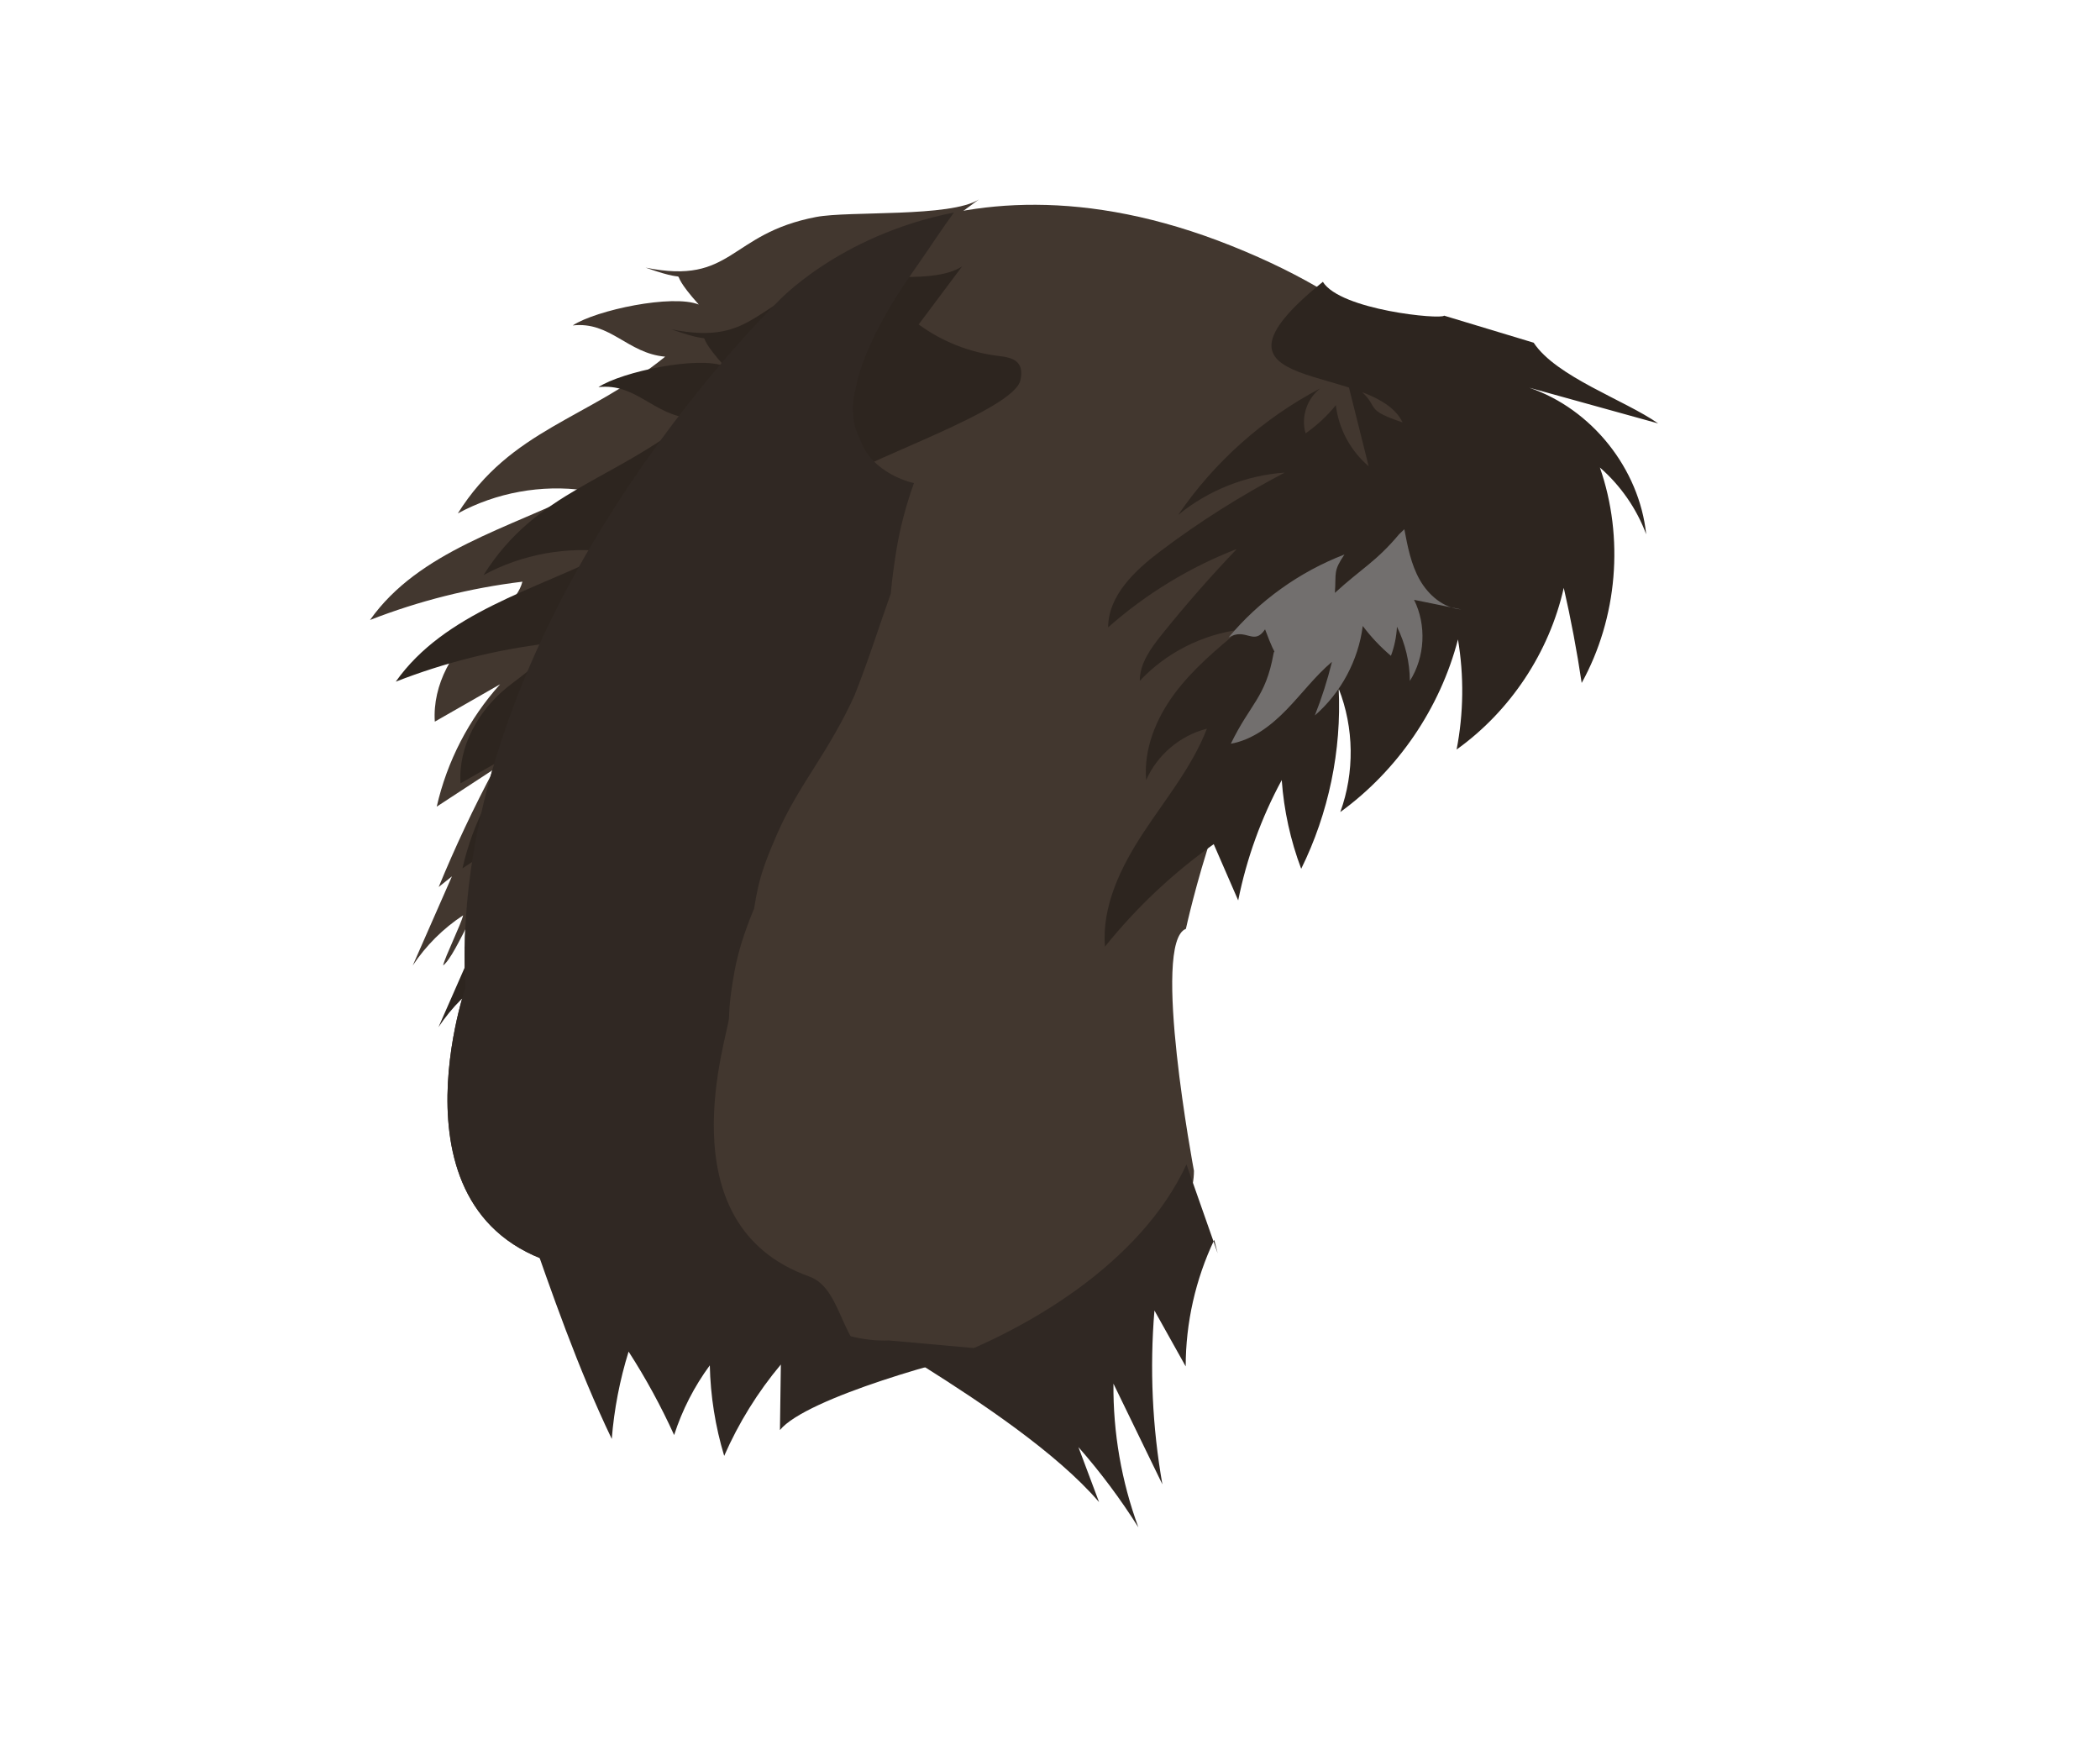 <?xml version="1.0" encoding="UTF-8"?>
<svg id="Body" xmlns="http://www.w3.org/2000/svg" version="1.1" viewBox="0 0 600 500">
  <!-- Generator: Adobe Illustrator 29.4.0, SVG Export Plug-In . SVG Version: 2.1.0 Build 152)  -->
  <defs>
    <style>
      .st0 {
        fill: #2d251f;
      }

      .st1 {
        fill: #42372f;
      }

      .st2 {
        fill: #302823;
      }

      .st3 {
        fill: #726f6e;
      }
    </style>
  </defs>
  <path class="st1" d="M418.7,154.73s17.67-50.7-66.83-84.49c-84.49-33.8-129.81,16.13-129.81,16.13,0,0-94.48,91.41-89.1,195.87,0,0-25.35,73.61,36.87,80.97,0,0,61.45,28.87,99.86,27.33,38.41-1.54,71.44-36.1,71.44-56.07,0,0-12.29-65.29-2.3-69.13,0,0,11.52-53,27.65-62.99,0,0,46.09-9.22,52.23-47.62Z"/>
  <path class="st1" d="M279.69,56.97c-8.12,5.19-37.07,3.21-46.53,5.02-25.13,4.81-23.63,19.56-48.7,14.46,16.31,5.81,3.65-2.35,15.19,10.55-7.47-3.02-29.28,1.55-36.02,5.97,10.78-1.22,15.62,7.97,26.42,8.92-22.1,17.93-44.11,20.66-59.24,44.77,10.99-5.97,23.91-8.31,36.3-6.58-21.63,10.86-47.41,17.27-61.39,37.03,13.98-5.46,28.64-9.14,43.54-10.94-1.5,5.61-7.13,8.86-11.65,12.5-8.25,6.64-14.07,16.91-13.38,27.48,6.22-3.56,12.44-7.12,18.66-10.68-8.88,9.86-15.17,22.02-18.11,34.96,5.49-3.59,10.97-7.17,16.46-10.76-5.86,10.97-11.17,22.22-15.9,33.72,1.26-1.01,2.52-2.03,3.78-3.04-3.72,8.49-7.45,16.98-11.19,25.46,3.76-5.68,8.69-10.59,14.39-14.33-.57,2.55-5.15,11.77-5.72,14.33,3.98-3.02,10.73-22.21,15.44-23.86s16.46-36.02,20.6-33.21c7.86-18.83,9.31,5.5,14.86-14.13,4.03-14.27,7.84-29,16.39-41.11,17.77-25.17,15.78-25.79,40.05-44.76,6.77-5.29,48.53-19.35,50.26-27.77.3-1.46.43-3.08-.34-4.37-1.17-1.96-3.82-2.28-6.08-2.56-8.15-.99-16.03-4.12-22.65-8.98"/>
  <path class="st0" d="M438.19,97.9c6.44,9.74,26,16.37,35.57,23.06-12.28-3.4-24.55-6.81-36.83-10.21,17.85,6.09,31.44,23.12,33.41,41.88-2.73-7.33-7.33-13.95-13.23-19.08,6.98,20.03,5.04,42.98-5.2,61.55-1.36-9.12-3.07-18.19-5.12-27.17-4.14,18.43-15.26,35.2-30.62,46.19,2.01-10.35,2.14-21.05.39-31.45-5.1,19.64-17.2,37.39-33.62,49.31,4.11-11.29,3.95-24.08-.46-35.26.86,17.69-2.87,35.59-10.71,51.47-3.06-8.12-4.94-16.69-5.56-25.34-5.83,10.75-10.04,22.38-12.44,34.37-2.33-5.36-4.66-10.71-6.99-16.07-11.65,8.26-22.14,18.14-31.08,29.28-.91-11.61,4.55-22.77,10.95-32.51,6.4-9.73,13.97-18.89,18.18-29.75-7.61,1.9-14.21,7.49-17.35,14.67-.76-8.77,2.78-17.48,8.01-24.56s12.07-12.78,18.84-18.41c-10.86,1.38-21.19,6.64-28.68,14.62-.01-4.97,3.17-9.32,6.28-13.2,6.79-8.46,13.95-16.63,21.45-24.47-13.45,5.21-25.97,12.83-36.77,22.4.06-9.15,7.67-16.29,14.98-21.8,11.18-8.43,23.06-15.92,35.47-22.41-11.06.76-21.85,5.05-30.43,12.08,10.31-15.13,24.39-27.67,40.62-36.15-3.84,2.88-5.61,8.25-4.23,12.85,3.25-2.25,6.17-4.97,8.65-8.05.78,6.72,4.21,13.09,9.38,17.45-2.05-8.17-4.09-16.34-6.14-24.5,11.44,7.79,2.71,7.58,15.83,11.98-8.36-17.57-63.16-7.5-22.78-40.16,5.02,8.1,33.82,10.83,34.64,9.66"/>
  <path class="st0" d="M274.87,76.12c-8.12,5.19-24.9,1.68-34.36,3.49-25.13,4.81-23.63,19.56-48.7,14.46,16.31,5.81,3.65-2.35,15.19,10.55-7.47-3.02-29.28,1.55-36.02,5.97,10.78-1.22,15.62,7.97,26.42,8.92-22.1,17.93-44.11,20.66-59.24,44.77,10.99-5.97,23.91-8.31,36.3-6.58-21.63,10.86-47.41,17.27-61.39,37.03,13.98-5.46,28.64-9.14,43.54-10.94-1.5,5.61-7.13,8.86-11.65,12.5-8.25,6.64-14.07,16.91-13.38,27.48,6.22-3.56,12.44-7.12,18.66-10.68-8.88,9.86-15.17,22.02-18.11,34.96,5.49-3.59,10.97-7.17,16.46-10.76-5.86,10.97-11.17,22.22-15.9,33.72,1.26-1.01,2.52-2.03,3.78-3.04-3.72,8.49-7.45,16.98-11.19,25.46,3.76-5.68,8.69-10.59,14.39-14.33-.57,2.55-5.15,11.77-5.72,14.33,3.98-3.02,10.73-22.21,15.44-23.86s16.46-36.02,20.6-33.21c7.86-18.83,9.31,5.5,14.86-14.13,4.03-14.27,7.84-29,16.39-41.11,17.77-25.17,15.78-25.79,40.05-44.76,6.77-5.29,48.53-19.35,50.26-27.77.3-1.46.43-3.08-.34-4.37-1.17-1.96-3.82-2.28-6.08-2.56-8.15-.99-16.03-4.12-22.65-8.98"/>
  <path class="st3" d="M401.24,151.19c.94,4.97,1.91,10.04,4.4,14.44,2.49,4.4,6.81,8.09,11.85,8.46-4.49-.91-8.98-1.83-13.47-2.74,3.6,7.24,3.13,16.34-1.2,23.17-.03-5.35-1.31-10.69-3.69-15.49-.14,2.84-.72,5.66-1.72,8.32-2.99-2.53-5.7-5.4-8.05-8.53-1.25,9.8-6.22,19.09-13.69,25.56,1.98-4.99,3.61-10.11,4.89-15.32-4.81,4.08-8.62,9.19-13.01,13.71-4.4,4.52-9.67,8.58-15.88,9.69,5.58-11.53,9.92-13.12,12.2-25.73.43-2.36,1.48,3.53-2.42-6.95-3.25,4.88-5.44-.68-10.45,2.35,8.79-10.55,20.32-18.8,33.13-23.73-3.28,4.88-2.32,5.09-2.73,10.96,7.57-6.95,11.75-8.87,18.35-16.75"/>
  <path class="st2" d="M132.96,282.24c-5.38-104.47,89.1-195.87,89.1-195.87,0,0,17.32-19.07,50.49-25.66-3.33,4.53-6.39,9.28-9.61,13.89-3.64,5.2-7.24,10.44-10.31,16-3.51,6.36-6.79,13.32-8.17,20.5-1.02,3.81-1.02,7.63,0,11.44.72,1.71,1.45,3.43,2.17,5.14,2.63,4.98,7.65,8.2,12.86,9.89.53.17,1.08.31,1.64.42-2.28,6.39-4.04,12.97-5.1,19.69-.62,3.94-1.17,7.88-1.51,11.85-3.46,9.76-6.58,19.65-10.43,29.26-3.23,7.13-7.21,13.8-11.41,20.42-3.9,6.14-7.74,12.31-10.63,19-2.1,4.86-4.16,9.7-5.36,14.86-.49,2.13-.89,4.3-1.23,6.47-.17.42-.35.85-.52,1.27-2.17,5.37-4.03,10.92-5.07,16.63-.8,4.38-1.48,8.85-1.58,13.31-.1,4.52-19.01,58.95,22.86,73.88,8.11,2.89,8.91,15.01,14.81,21.26,1.04,1.1,2.12,2.17,3.23,3.21-36.5-5.74-79.37-25.88-79.37-25.88-62.22-7.36-36.87-80.97-36.87-80.97Z"/>
  <path class="st2" d="M284.43,385.65c-11.62,1.92-54.23,13.69-61.59,22.88.09-6.24.17-12.49.26-18.73-6.6,7.87-12.07,16.69-16.19,26.1-2.53-8.38-3.92-17.11-4.11-25.86-4.44,6.03-7.9,12.78-10.19,19.91-3.75-8.25-8.1-16.23-13.01-23.84-2.52,8.1-4.14,16.49-4.81,24.95-9.71-20.27-17.1-41.55-24.47-62.78,18.66,9.05,42.45,9.93,61.11,18.98,13.84,6.71,27.23,16.27,42.6,15.67l30.42,2.73Z"/>
  <path class="st2" d="M346.92,354.2c-5.34,11.25-8.15,23.69-8.15,36.14-2.98-5.32-5.95-10.65-8.93-15.97-1.38,16.56-.61,33.3,2.27,49.66-4.66-9.59-9.32-19.17-13.98-28.76-.13,13.96,2.29,27.95,7.12,41.05-5.09-8.08-10.82-15.76-17.13-22.93,1.97,5.24,3.93,10.48,5.9,15.72-12.04-14.06-34.07-28.67-49.72-38.54,29.16-10.01,61.75-29.94,74.69-57.93,2.97,8.47,5.94,16.93,8.92,25.4"/>
</svg>